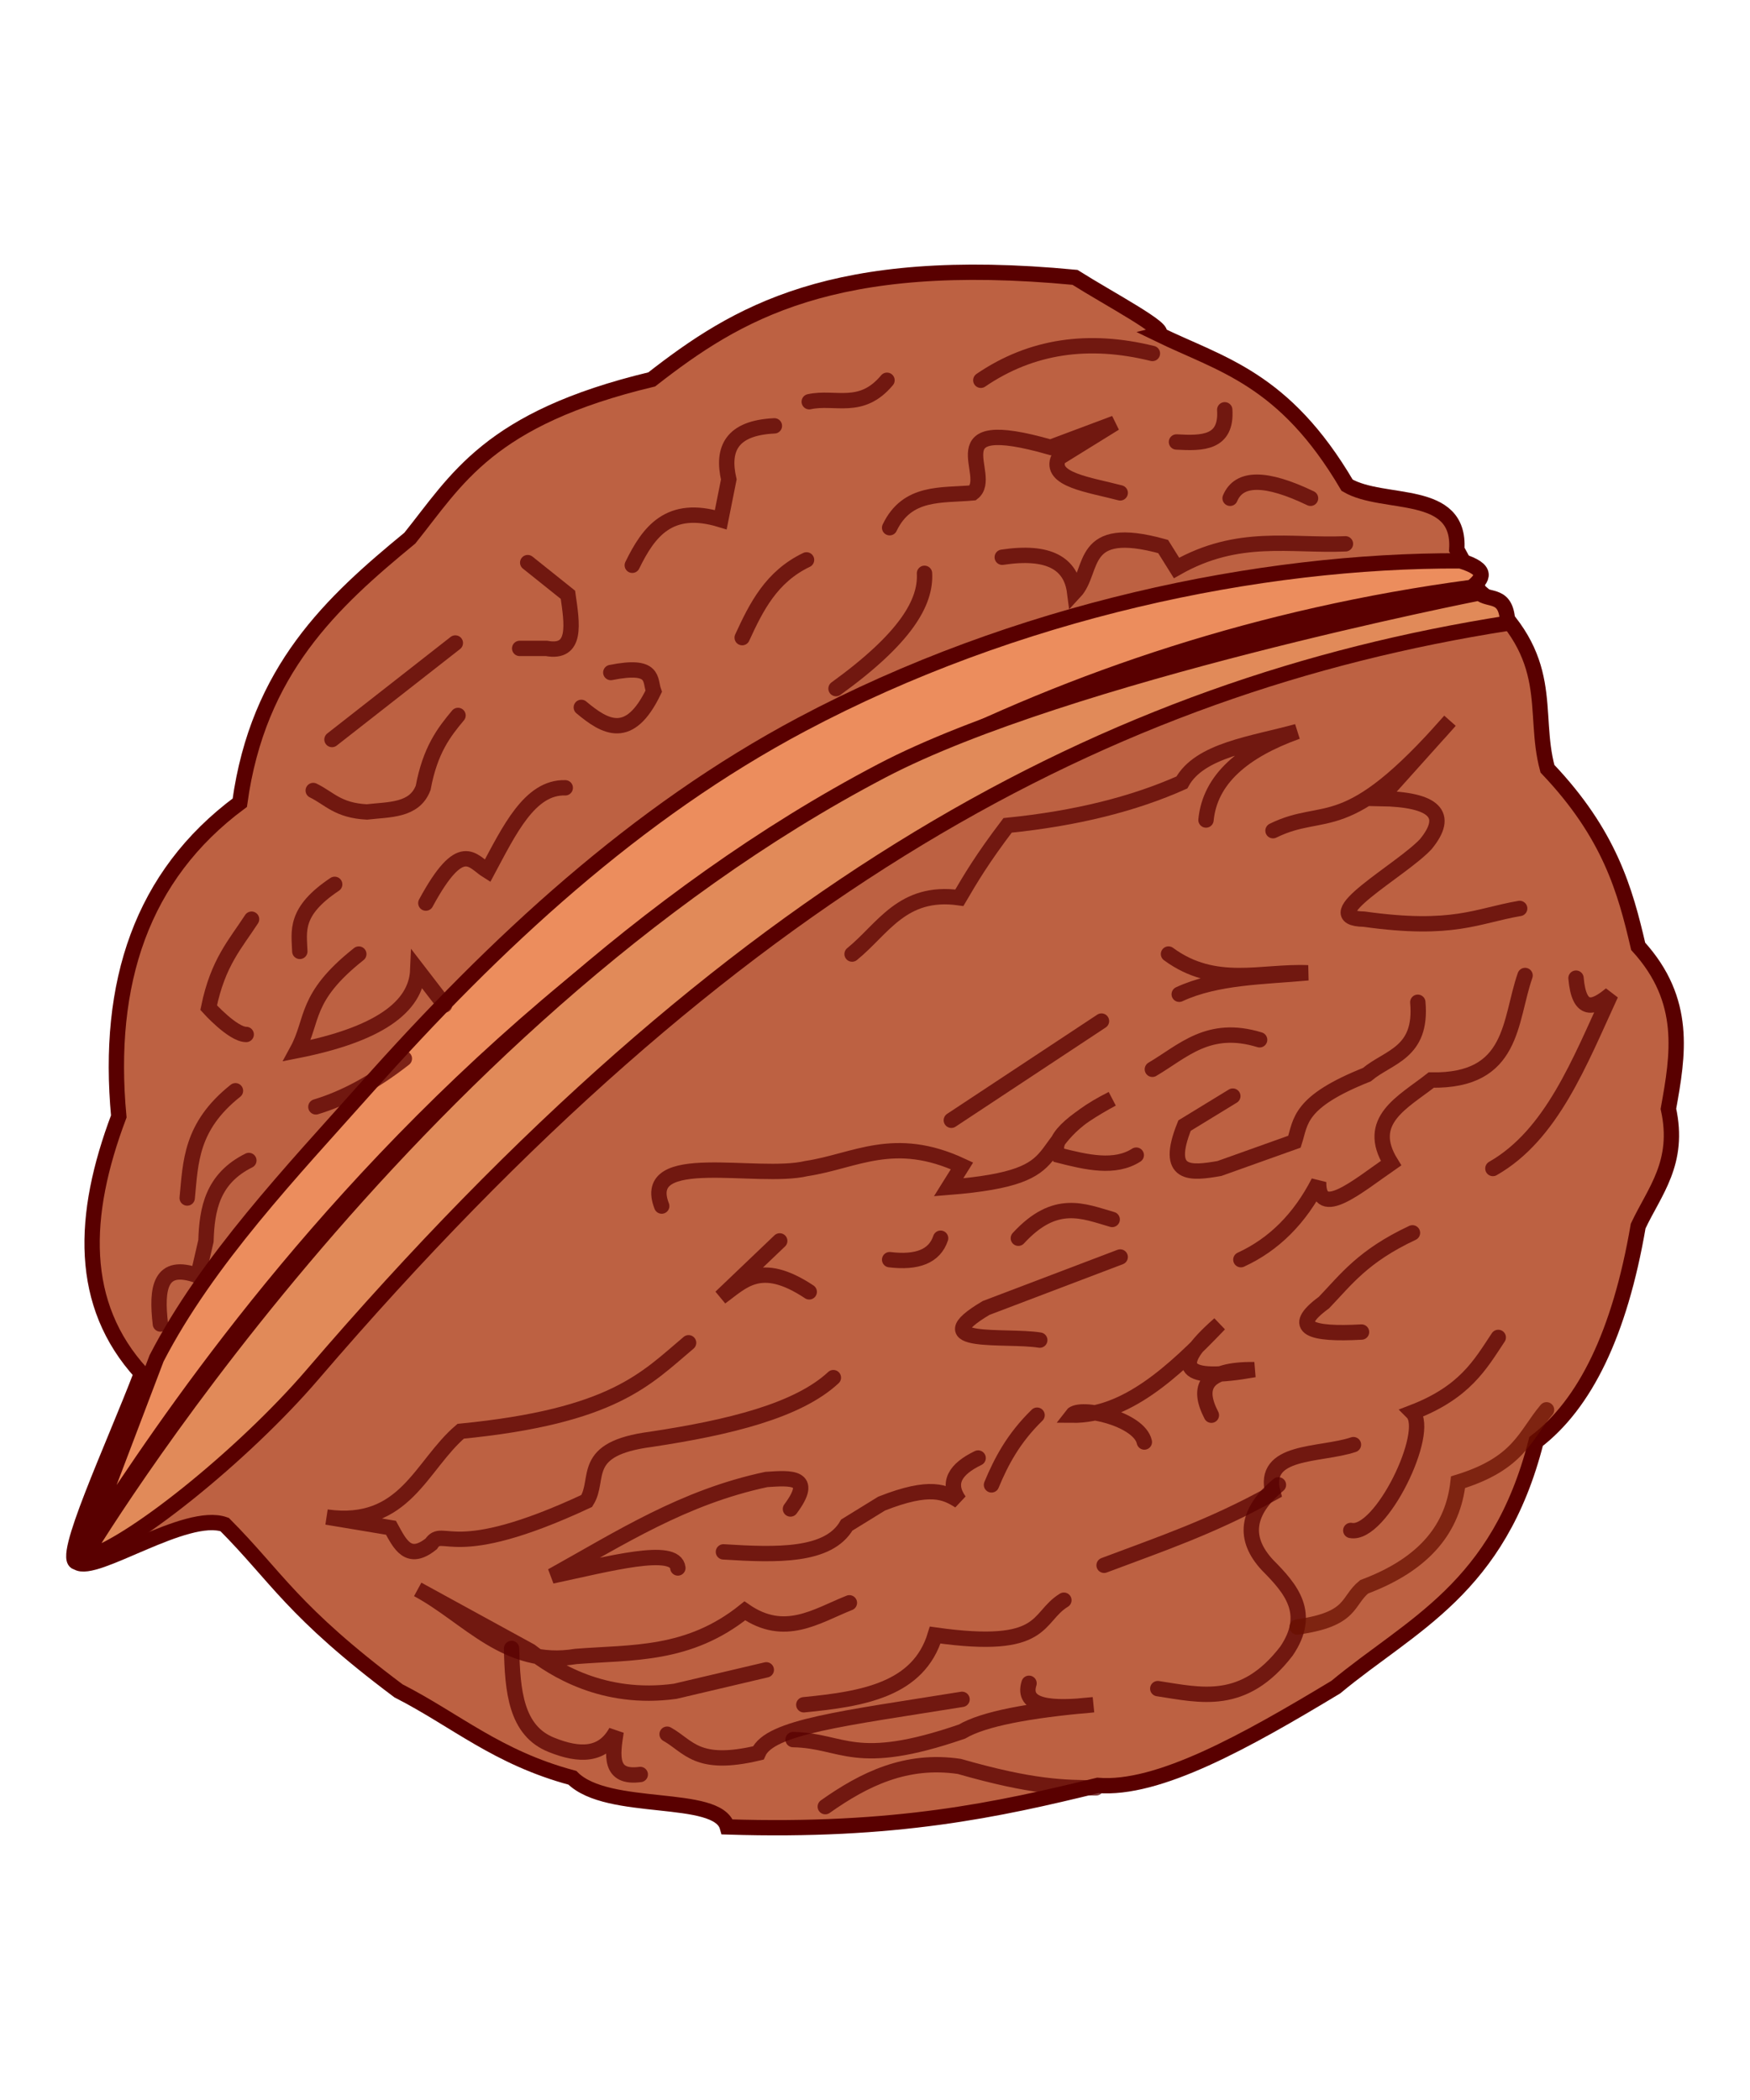 <svg xmlns="http://www.w3.org/2000/svg" width="10mm" height="12mm" viewBox="0 0 35.433 42.52"><defs><filter id="a"><feGaussianBlur stdDeviation=".485"/></filter><filter id="b"><feGaussianBlur stdDeviation=".485"/></filter><filter id="c"><feGaussianBlur stdDeviation=".485"/></filter><filter id="d"><feGaussianBlur stdDeviation=".485"/></filter><filter id="e"><feGaussianBlur stdDeviation=".485"/></filter><filter id="f"><feGaussianBlur stdDeviation=".485"/></filter><filter id="g"><feGaussianBlur stdDeviation=".485"/></filter><filter id="h"><feGaussianBlur stdDeviation=".485"/></filter><filter id="i"><feGaussianBlur stdDeviation=".485"/></filter><filter id="j"><feGaussianBlur stdDeviation=".485"/></filter><filter id="k"><feGaussianBlur stdDeviation=".485"/></filter><filter id="l" height="1.202" width="1.045" y="-.101" x="-.022"><feGaussianBlur stdDeviation=".485"/></filter><filter id="m" height="1.259" width="1.058" y="-.13" x="-.029"><feGaussianBlur stdDeviation=".485"/></filter><filter id="n"><feGaussianBlur stdDeviation=".485"/></filter><filter id="o"><feGaussianBlur stdDeviation=".124"/></filter><filter id="p"><feGaussianBlur stdDeviation=".485"/></filter><filter id="q"><feGaussianBlur stdDeviation=".485"/></filter><filter id="r" height="1.298" width="1.059" y="-.149" x="-.03"><feGaussianBlur stdDeviation=".485"/></filter><filter id="s"><feGaussianBlur stdDeviation=".485"/></filter><filter id="t" height="1.417" width="1.065" y="-.208" x="-.032"><feGaussianBlur stdDeviation=".485"/></filter><filter id="u"><feGaussianBlur stdDeviation=".485"/></filter><filter id="v" height="1.163" width="1.362" y="-.081" x="-.181"><feGaussianBlur stdDeviation=".485"/></filter><filter id="w"><feGaussianBlur stdDeviation=".485"/></filter><filter id="x"><feGaussianBlur stdDeviation=".485"/></filter><filter id="y"><feGaussianBlur stdDeviation=".485"/></filter><filter id="z"><feGaussianBlur stdDeviation=".485"/></filter><filter id="A"><feGaussianBlur stdDeviation=".485"/></filter><filter id="B"><feGaussianBlur stdDeviation=".485"/></filter><filter id="C"><feGaussianBlur stdDeviation=".485"/></filter><filter id="D"><feGaussianBlur stdDeviation=".485"/></filter><filter id="E" height="1.313" width="1.241" y="-.157" x="-.121"><feGaussianBlur stdDeviation=".485"/></filter><filter id="F"><feGaussianBlur stdDeviation=".485"/></filter><filter id="G"><feGaussianBlur stdDeviation=".485"/></filter></defs><path d="M378.53 385.91c-1.054-.035-2.197.824-3.5 3.031l-7.344 2.531c-5.5 1.44-4.947 3.748-6.062 5.813l-7.313 2.781-6.062 9.094-7.844 6.312-4.781 5.563-9.344 12.375c-4.288.698-5.59 1.995-8.344 3-5.883 7.44-2.885 7.718-4.1 11.394-6.068-.284-8.636 6.432-12.953 9.648-17.864 13.152-12.688 10.651-8.196 10.802 3.883-.587 7.886.424 11.125-9.843 4.09-2.343 6.752-4.202 10.36-8.155.671.842 4.733 1.5 12.109 2.342 2.728-2.2 4.258-3.993-1-3.531l-5.063-.531 1-2c3.036-.958 1.84 2.744 10.875-4.813 3.137-.866 6.968-.497 7.563-5.812 1.852 2.188 4.721 1.372 8.593-2.5 3.673-.919 2.983-2.484 2.032-4.063-1.867.794-2.985-.291-6.063 3.531-3.079 2.524-2.98 1.988-1.832-2.697 5.16-.106 2.448-3.066 3.332-5.615 1.69-1.877 2.93-4.352 6.053-5.717 2.596 3.832 1.069-.666 1.677-.991 1.733-.929 3.89-1.817 6.676-2.636 3.32-1.25 8.225-4.385 7.813-1.281.359-2.854 2.688-5.538 5.062-5.031l-2.03 4.53 4.312-.5-1.032 3.282c2.02 3.03 3.39 2.346 4.063-2.031v-5.531c1.91.639 4.579 4.794 5.281 0 1.186-1.715 2.59-3.396 7.594-4.063l3.531-2.531c3.195 1.229 5.354 1.096 4.531-3.031l-3.78-.25c-2.187-.548-2.49-1.55-7.063-1.5 0 0-1.812 1.787-2.032 3.03-1.01 5.723-10.844 3.837-10.844 2.532 1.183-1.092 3.033-1.862 5.563-2.281 3.237-2.759.871-6.633-3.031-3.281l-2.54-1.78c.908-4.413 3.052-6.291 5.28-8.063-.719-.925-1.46-1.504-2.28-1.531zm-4.281 5.063c.072 3.37-.913 3.722-2 3.78l-2.781 2.532c-3.56.97-2.225-1.19-1.782-2.781l2.282-1.5c1.545-.824 5.278-4.35 4.28-2.031zm-1.25 7.312c1.2-.065 2.699-2.231 3.031 3.781l-5.063 5.313-6.562-.25c-1.798.038-1.536 1.725-1.75 3.03-1.497 1.063-2.786 1.362-3.281-1.25-2.857-.442-1.791.962-2.031 1.75-2.72 3.865-6.871 6.583-10.344 9.845-3.378 1.833-3.24.42-2.282-1.75 1.161-1.15 1.976-2.368 5.563-3.031l1.745-4.792c2.116-.448 3.713-1.589 4.317-4.052 1.446-1.63 3-2.501 4.782-1.781 4.366-1.01 5.356-3.708 7.593-5.782-.335-.372 5.101-2.238-.336 3.79l-2.195 1.992s3.837.533 4.09-1.803c.162-1.506 2.973-1.229 2.973-1.229zm-35.617 24.25c.716-.09 1.834 1.397 1.402 4.423l3.653-1.892c2.54.847-1.423 3.117-2.062 4.105-.692 1.07-1.528 4.02-1.97 2.208l-1-4.186c-1.076.497-1.874.297-2.618-.038-1.12-1.323-.31-2.793 2.595-4.62zm-3 8.09c3.54-1.91.624.679 3.031 3.281-.25.928.33 2.684-1.781 1.75-1.322-.022-2.285-.402-3.281-.75-1.137-3.788 2.03-4.281 2.03-4.281zm-10.625 7.063c1.437-.693 2.827-1.215 2.781 3.53-3.003 3.248-3.577 2.365-5.063 3.032-2.93 1.283-3.38-.09-4.03-1.25-.06-2.531.93-2.064 2.03-1.281l1.5-1.25c3.217.933 1.96-1.77 2.782-2.781z" fill="#3f3f3f" stroke="#590000" stroke-width="1.023" stroke-opacity=".756" filter="url(#a)" transform="translate(-39.53 -40.648) scale(.152)"/><path d="M1.564 31.634c-.353-.016.728-2.328 1.301-3.826-1.278-1.397-1.217-3.196-.46-5.203-.252-2.7.459-4.875 2.45-6.352.37-2.693 1.871-4.065 3.443-5.357.953-1.184 1.59-2.422 4.898-3.214 1.71-1.333 3.653-2.536 8.57-2.066.685.433 1.92 1.084 1.684 1.148 1.275.621 2.55.889 3.826 3.061.74.433 2.301.046 2.22 1.301l.459.842c1.596 1.361 1.058 2.418 1.377 3.597 1.263 1.329 1.574 2.467 1.837 3.596.998 1.097.81 2.194.612 3.29.24 1.088-.28 1.668-.612 2.373-.375 2.187-1.08 3.603-2.067 4.362-.76 2.99-2.53 3.707-4.055 4.974-1.827 1.102-3.598 2.092-4.821 1.99-2.007.491-4.092.95-7.5.841-.194-.696-2.419-.275-3.137-.995-1.527-.41-2.358-1.167-3.52-1.76-2.155-1.613-2.458-2.3-3.52-3.367-.779-.283-2.634 1.01-2.985.766z" fill="#bd6142" stroke="#590000" stroke-width=".31" stroke-linecap="round"/><path d="M3.17 27.503c1.023-1.984 2.76-3.805 4.223-5.45 2.662-2.998 5.5-5.61 8.838-7.385 4.334-2.303 9.275-3.329 13.34-3.312.584.179.45.357.23.536C12.61 14.184 4.037 27.794 1.716 31.328z" fill="#ec8d5d" stroke="#590000" stroke-width=".31" stroke-linecap="round"/><path d="M1.678 31.559s6.475-10.874 16.184-15.956c3.725-1.95 12.09-3.597 12.09-3.597.204.176.553-.015.575.613-8.063 1.266-15.677 5.272-24.2 15.213-1.394 1.626-3.752 3.528-4.65 3.726z" fill="#e18a59" stroke="#590000" stroke-width=".31" stroke-linecap="round"/><path d="M351.79 446.29c-5.668 4.763-9.962 9.784-30.357 11.786-5.328 4.538-7.399 12.876-17.857 11.429l8.571 1.429c1.197 2.188 2.31 4.581 5.358 2.142 1.62-2.444 2.673 2.71 20.714-5.714 1.866-2.958-1.01-6.97 8.57-8.214 10.422-1.575 19.54-3.802 24.287-8.214" fill="none" stroke="#590000" stroke-width="2.045" stroke-linecap="round" stroke-opacity=".756" filter="url(#b)" transform="translate(-39.53 -40.648) scale(.152)"/><path d="M373.21 480.93c-4.41 1.756-8.614 4.747-13.929 1.071-7.5 6.034-15 5.483-22.5 6.072-9.276 1.529-14.36-5.327-21.071-8.929l15 8.214c3.118 2.403 9.674 6.666 19.286 5.358l12.143-2.858" fill="none" stroke="#590000" stroke-width="2.045" stroke-linecap="round" stroke-opacity=".756" filter="url(#c)" transform="translate(-39.53 -40.648) scale(.152)"/><path d="M328.21 487.01c.123 5.616.558 10.982 5.357 12.857 3.688 1.481 6.782 1.48 8.571-1.786-.506 3.167-.934 6.272 3.215 5.715" fill="none" stroke="#590000" stroke-width="2.045" stroke-linecap="round" stroke-opacity=".756" filter="url(#d)" transform="translate(-39.53 -40.648) scale(.152)"/><path d="M348.21 428.08c-2.972-7.65 12.699-3.434 19.286-5 6.477-.975 11.629-4.6 20.714-.357l-1.786 2.857c18.015-1.447 9.508-5.637 21.786-11.786-5.431 2.936-8.368 5.515-7.143 7.5 3.776.971 7.515 1.828 10.357 0" fill="none" stroke="#590000" stroke-width="2.045" stroke-linecap="round" stroke-opacity=".756" filter="url(#e)" transform="translate(-39.53 -40.648) scale(.152)"/><path d="M425.36 435.22c4.405-2.024 7.857-5.476 10.357-10.357-.09 5.116 5.177.586 9.643-2.5-3.526-5.682 1.605-8.118 5.357-11.071 11.067.188 10.377-7.855 12.5-13.929m-.72-8.93c-5.73.98-8.825 3.089-20.714 1.429-6.888-.125 4.96-6.495 8.214-10 3.215-3.929 1.19-5.953-6.071-6.072l9.286-10.357c-14.045 16.035-16.486 11.152-23.571 14.643" fill="none" stroke="#590000" stroke-width="2.045" stroke-linecap="round" stroke-opacity=".756" filter="url(#f)" transform="translate(-39.53 -40.648) scale(.152)"/><path d="M365.36 468.43c3.296-4.429-.013-4.14-3.214-3.929-11.047 2.358-19.365 7.739-28.571 12.857 7.61-1.616 16.47-4.014 16.786-1.071m6.071-2.143c7.11.444 13.988.655 16.43-3.571l4.64-2.86c6.515-2.57 8.5-1.516 10.356-.357-1.728-2.417-.528-4.249 2.5-5.715" fill="none" stroke="#590000" stroke-width="2.045" stroke-linecap="round" stroke-opacity=".756" filter="url(#g)" transform="translate(-39.53 -40.648) scale(.152)"/><path d="M412.5 459.51c-.684-3.136-8.656-4.888-9.643-3.571 7.138.081 13.444-5.653 19.643-12.143-6.79 5.947-4.755 7.742 4.643 6.071-6.622-.073-7.645 2.343-5.714 6.071" fill="none" stroke="#590000" stroke-width="2.045" stroke-linecap="round" stroke-opacity=".756" filter="url(#h)" transform="translate(-39.53 -40.648) scale(.152)"/><path d="M392.14 465.22c1.29-3.095 2.897-6.19 6.071-9.286m.358-10c-4.489-.726-15.686.785-7.143-4.285l17.857-6.786" fill="none" stroke="#590000" stroke-width="2.045" stroke-linecap="round" stroke-opacity=".756" filter="url(#i)" transform="translate(-39.53 -40.648) scale(.152)"/><path d="M386.79 416.65l20-13.214m10.357-3.571c5.024-2.334 11.225-2.312 17.143-2.858-6.19-.266-12.381 2.059-18.571-2.5" fill="none" stroke="#590000" stroke-width="2.045" stroke-linecap="round" stroke-opacity=".756" filter="url(#j)" transform="translate(-39.53 -40.648) scale(.152)"/><path d="M441.43 444.86c-6.715.373-9.682-.503-5-3.929 2.969-3.095 5.186-6.19 11.786-9.285m10.714-8.572c7.845-4.48 11.534-14.154 15.714-23.214-2.304 1.934-4.227 2.534-4.643-2.143" fill="none" stroke="#590000" stroke-width="2.045" stroke-linecap="round" stroke-opacity=".756" filter="url(#k)" transform="translate(-39.53 -40.648) scale(.152)"/><path d="M363.93 432.72l-7.857 7.5c2.883-2.068 5.243-5.051 11.786-.714m10.714-4.286c3.655.441 5.987-.442 6.786-2.857m10.357 0c4.935-5.369 8.66-3.603 12.5-2.5" fill="none" stroke="#590000" stroke-width="2.045" stroke-linecap="round" stroke-opacity=".756" filter="url(#l)" transform="translate(-39.53 -40.648) scale(.152)"/><path d="M365.71 499.15c6.779.124 8.091 3.892 22.5-1.071 2.856-1.687 8.932-2.837 17.5-3.572-5.641.639-9.56.293-8.571-2.857" fill="none" stroke="#590000" stroke-width="2.045" stroke-linecap="round" stroke-opacity=".756" filter="url(#m)" transform="translate(-39.53 -40.648) scale(.152)"/><path d="M414.29 492.36c5.714.865 11.429 2.427 17.143-5 3.407-5.021.633-8.276-2.5-11.429-3.333-3.571-2.857-7.143 1.429-10.714" fill="none" stroke="#590000" stroke-width="2.045" stroke-linecap="round" stroke-opacity=".756" filter="url(#n)" transform="translate(-39.53 -40.648) scale(.152)"/><path d="M432.86 484.15c7.486-1.034 6.571-3.468 8.929-5.357 8.277-3.102 11.832-7.974 12.5-13.93 8.17-2.507 8.916-6.251 11.786-9.642" fill="none" stroke="#691000" stroke-width="2.045" stroke-linecap="round" stroke-opacity=".745" filter="url(#o)" transform="translate(-39.53 -40.648) scale(.152)"/><path d="M440 471.29c4.004.79 10.753-13.175 8.214-15.714 7.008-2.694 9.028-6.385 11.43-10" fill="none" stroke="#590000" stroke-width="2.045" stroke-linecap="round" stroke-opacity=".756" filter="url(#p)" transform="translate(-39.53 -40.648) scale(.152)"/><path d="M367.14 494.51c7.83-.766 15.282-1.973 17.5-9.286 14.917 2.112 13.355-2.329 17.143-4.643" fill="none" stroke="#590000" stroke-width="2.045" stroke-linecap="round" stroke-opacity=".756" filter="url(#q)" transform="translate(-39.53 -40.648) scale(.152)"/><path d="M348.93 498.43c2.89 1.605 3.914 4.454 12.143 2.5 1.514-3.494 11.367-4.6 27.143-7.143" fill="none" stroke="#590000" stroke-width="2.045" stroke-linecap="round" stroke-opacity=".756" filter="url(#r)" transform="translate(-39.53 -40.648) scale(.152)"/><path d="M407.14 475.93c7.267-2.748 14.328-5.085 22.5-9.643-1.576-5.82 6.24-4.93 10.714-6.428" fill="none" stroke="#590000" stroke-width="2.045" stroke-linecap="round" stroke-opacity=".756" filter="url(#s)" transform="translate(-39.53 -40.648) scale(.152)"/><path d="M370 508.08c5.198-3.671 10.771-6.407 17.857-5.357 9.786 2.81 14.007 2.836 18.214 2.857" fill="none" stroke="#590000" stroke-width="2.045" stroke-linecap="round" stroke-opacity=".756" filter="url(#t)" transform="translate(-39.53 -40.648) scale(.152)"/><path d="M373.57 394.51c4.105-3.32 6.667-8.571 14.286-7.5 1.515-2.587 3.052-5.195 6.429-9.643 9.202-.928 16.868-2.881 23.214-5.714 2.365-4.327 9.409-5.146 15.357-6.786-7.193 2.58-11.613 6.35-12.143 11.786" fill="none" stroke="#590000" stroke-width="2.045" stroke-linecap="round" stroke-opacity=".756" filter="url(#u)" transform="translate(-39.53 -40.648) scale(.152)"/><path d="M291.43 412.72c-5.992 4.762-5.962 9.524-6.429 14.286" fill="none" stroke="#590000" stroke-width="2.045" stroke-linecap="round" stroke-opacity=".756" filter="url(#v)" transform="translate(-39.53 -40.648) scale(.152)"/><path d="M307.86 394.51c-7.333 5.817-5.971 8.736-8.214 12.857 10.688-2.118 15.859-5.74 16.07-10.714l3.572 4.643" fill="none" stroke="#590000" stroke-width="2.045" stroke-linecap="round" stroke-opacity=".756" filter="url(#w)" transform="translate(-39.53 -40.648) scale(.152)"/><path d="M316.79 387.72c4.735-8.75 6.206-5.534 8.214-4.286 2.887-5.386 5.627-11.216 10.357-11.07" fill="none" stroke="#590000" stroke-width="2.045" stroke-linecap="round" stroke-opacity=".756" filter="url(#x)" transform="translate(-39.53 -40.648) scale(.152)"/><path d="M304.29 365.93l16.429-12.857" fill="none" stroke="#590000" stroke-width="2.045" stroke-linecap="round" stroke-opacity=".756" filter="url(#y)" transform="translate(-39.53 -40.648) scale(.152)"/><path d="M344.29 342.72c2.182-4.469 4.909-8.175 11.786-6.071l1.071-5.358c-.935-4.071.358-6.87 6.072-7.142m4.643-3.215c3.452-.756 6.904 1.277 10.357-2.857m12.5 0c6.724-4.59 14.373-5.67 22.857-3.571" fill="none" stroke="#590000" stroke-width="2.045" stroke-linecap="round" stroke-opacity=".756" filter="url(#z)" transform="translate(-39.53 -40.648) scale(.152)"/><path d="M358.93 352.36c1.882-4.103 3.89-8.121 8.571-10.357m11.071-4.286c2.346-4.908 6.916-4.26 11.071-4.642 2.954-2.29-5.322-10.57 10.357-6.072l8.572-3.214-7.5 4.643c-1.307 2.896 4.097 3.555 8.214 4.643" fill="none" stroke="#590000" stroke-width="2.045" stroke-linecap="round" stroke-opacity=".756" filter="url(#A)" transform="translate(-39.53 -40.648) scale(.152)"/><path d="M371.43 359.15c9.285-6.726 11.992-11.478 11.786-15.357m10.357-2.143c6.2-.94 9.154.824 9.643 4.643 2.688-2.892.474-9.216 11.786-6.071l1.786 2.857c8.222-4.682 15.15-2.898 22.5-3.215" fill="none" stroke="#590000" stroke-width="2.045" stroke-linecap="round" stroke-opacity=".756" filter="url(#B)" transform="translate(-39.53 -40.648) scale(.152)"/><path d="M281.43 443.79c-.553-4.733-.104-8.296 5-6.429l1.07-4.64c.127-4.282.886-8.312 5.714-10.714m8.929-7.142c3.929-1.184 7.857-3.34 11.786-6.43" fill="none" stroke="#590000" stroke-width="2.045" stroke-linecap="round" stroke-opacity=".756" filter="url(#C)" transform="translate(-39.53 -40.648) scale(.152)"/><path d="M292.86 405.22c-1.786 0-5-3.571-5-3.571 1.24-6.043 3.565-8.471 5.714-11.786m6.43 4.29c-.098-2.702-.774-5.308 4.643-8.929m-2.857-12.5c2.172 1.057 3.26 2.656 7.143 2.857 2.983-.346 6.333-.143 7.5-3.214.94-5.04 2.77-7.404 4.643-9.643m8.214-8.929h3.571c4.08.747 3.415-3.252 2.858-7.142l-5.358-4.286" fill="none" stroke="#590000" stroke-width="2.045" stroke-linecap="round" stroke-opacity=".756" filter="url(#D)" transform="translate(-39.53 -40.648) scale(.152)"/><path d="M337.5 361.65c3.214 2.697 6.429 4.532 9.643-2.143-.548-1.512.25-3.696-5.714-2.5" fill="none" stroke="#590000" stroke-width="2.045" stroke-linecap="round" stroke-opacity=".756" filter="url(#E)" transform="translate(-39.53 -40.648) scale(.152)"/><path d="M423.21 322.01c.291 4.471-2.986 4.481-6.429 4.286m7.143 7.5c1.19-2.857 4.762-2.857 10.714 0" fill="none" stroke="#590000" stroke-width="2.045" stroke-linecap="round" stroke-opacity=".756" filter="url(#F)" transform="translate(-39.53 -40.648) scale(.152)"/><path d="M413.57 409.86c4.1-2.412 7.484-6.02 14.286-3.929m-3.571 7.5l-6.429 3.929c-2.735 6.799.851 6.374 4.643 5.714l10-3.571c.866-2.715.543-5.298 9.643-8.929 2.886-2.433 7.4-2.834 6.785-9.643" fill="none" stroke="#590000" stroke-width="2.045" stroke-linecap="round" stroke-opacity=".756" filter="url(#G)" transform="translate(-39.53 -40.648) scale(.152)"/></svg>